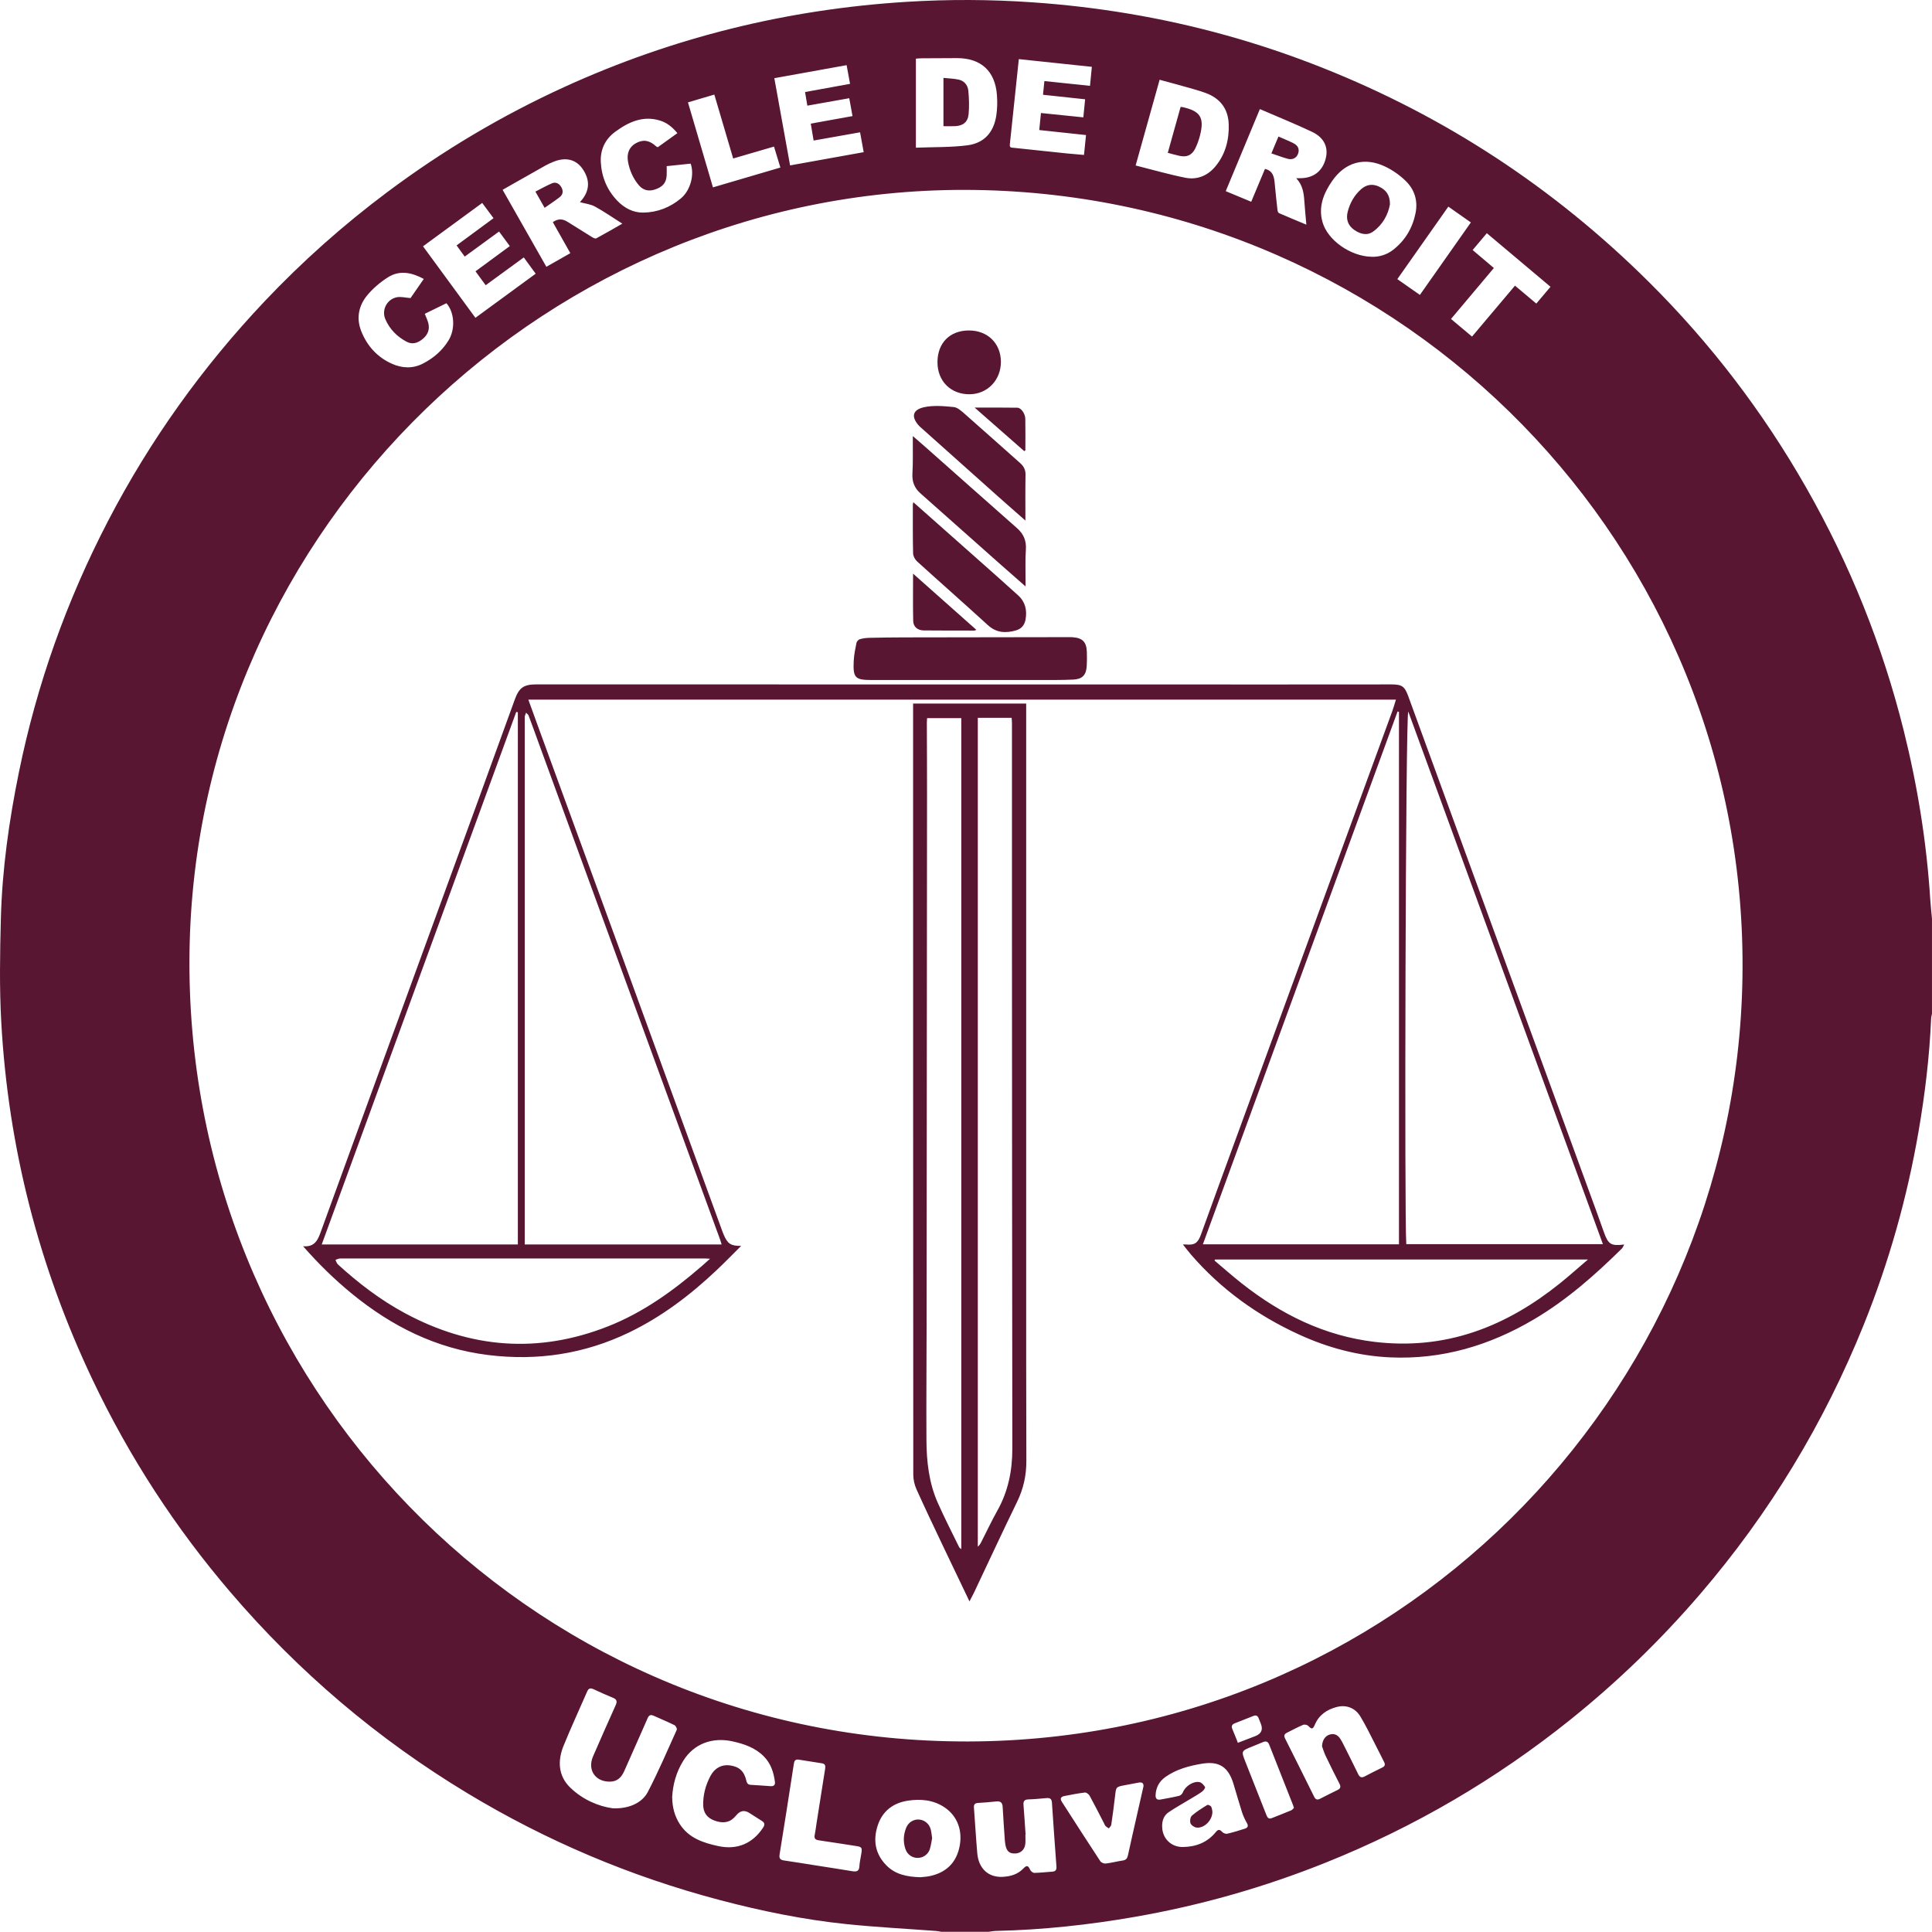 <?xml version="1.0" encoding="UTF-8"?>
<svg id="a" data-name="Layer 1" xmlns="http://www.w3.org/2000/svg" viewBox="0 0 922.15 922.04">
  <path d="m471.86,922.04h-22.54c-.88-.13-1.75-.32-2.63-.39-14.21-1.07-28.45-1.8-42.62-3.26-20.45-2.11-40.57-6.23-60.45-11.47-42.58-11.22-82.73-28.21-120.43-50.95-42.91-25.88-80.63-57.92-113.19-95.99-26.37-30.83-48.3-64.57-65.73-101.23C18.55,604.64,3.91,547.64.6,487.84c-.91-16.39-.62-32.88-.19-49.31.61-23.52,3.9-46.77,8.59-69.81,8.56-42.02,22.8-82.04,42.58-120.08,19.99-38.45,44.97-73.37,74.74-104.85,17.99-19.02,37.5-36.36,58.47-52.05,26.39-19.75,54.56-36.51,84.55-50.21C321.24,17.83,375.73,4.42,432.64.88c20.02-1.25,40.06-1.16,60.09.22,15.43,1.06,30.75,2.86,46,5.42,31.65,5.31,62.39,13.89,92.22,25.72,59.03,23.4,111,57.59,156.02,102.3,29.51,29.3,54.54,62.09,75.14,98.22,20.83,36.53,36.39,75.18,46.56,115.99,6.6,26.47,10.91,53.29,12.65,80.53.19,3.05.55,6.08.82,9.13v45.52c-.14.73-.37,1.45-.4,2.18-.78,18.16-2.94,36.18-6.03,54.08-5.46,31.61-14.14,62.34-26.13,92.1-18.99,47.12-44.99,90-78.1,128.58-18.78,21.88-39.4,41.84-61.88,59.89-35.51,28.5-74.4,51.24-116.64,68.2-29.55,11.87-60.03,20.53-91.42,25.99-21.91,3.81-43.95,6.19-66.19,6.69-1.17.03-2.33.27-3.5.41Zm-14.5-90.85c207.11,2.08,371.12-163.91,374.32-364.59,3.28-205.47-161.4-373.03-366.4-375.93-202.58-2.86-371.83,161.01-374.82,363.42-3.04,206.08,160.93,375.13,366.9,377.09Zm-165,31.9c7.44.39,14.05-2.41,16.83-7.75,5.03-9.68,9.34-19.74,13.83-29.7.23-.5-.46-1.91-1.07-2.21-3.29-1.63-6.69-3.02-10.03-4.53-1.43-.65-2.24-.14-2.81,1.2-.87,2.07-1.8,4.11-2.71,6.17-2.82,6.37-5.62,12.74-8.46,19.1-1.27,2.84-3.19,4.9-6.56,5.01-7.15.24-11.16-5.52-8.31-12.08,3.54-8.18,7.16-16.32,10.81-24.45.77-1.71.56-2.74-1.3-3.49-3.12-1.26-6.19-2.66-9.25-4.08-1.42-.66-2.36-.53-3.04,1.01-3.76,8.65-7.74,17.22-11.29,25.95-2.92,7.19-2.61,14.4,3.22,20.03,6.01,5.81,13.57,8.92,20.15,9.82Zm28.48-5.2c.06,4.86,1.21,9.01,3.62,12.76,4.3,6.68,11.2,8.95,18.41,10.5,8.98,1.94,16.39-1.25,21.35-8.81,1.01-1.54.73-2.4-.67-3.27-1.97-1.23-3.93-2.49-5.88-3.74q-3.42-2.19-6.07.93c-.29.34-.6.67-.91,1-2.81,3.01-6.16,3-9.72,1.69-3.49-1.3-5.29-3.74-5.34-7.5-.06-4.9,1.2-9.51,3.49-13.81,2.02-3.79,5.41-5.54,9.24-5.02,4.44.6,6.85,2.75,7.89,7.36.31,1.37.9,1.87,2.23,1.94,3.15.16,6.29.43,9.43.63,1.42.09,2.15-.63,1.97-2.05-.6-4.54-1.94-8.76-5.28-12.14-4.08-4.14-9.31-5.93-14.77-7.16-9.93-2.23-18.68,1.17-23.69,9.2-3.41,5.46-5.02,11.5-5.32,17.51ZM618.67,85.05c.78,0,1.15,0,1.53,0,6.45.12,10.86-3.09,12.5-9.1,1.5-5.48-.57-10.24-6.47-13.03-8.1-3.83-16.43-7.19-24.89-10.85-5.48,13.17-10.84,26.07-16.29,39.17,4.11,1.71,8.07,3.36,12.16,5.06,2.26-5.39,4.41-10.54,6.56-15.68,3.65.83,4.32,3.51,4.61,6.48.42,4.4.87,8.8,1.37,13.19.06.51.33,1.26.71,1.43,4.21,1.84,8.45,3.58,13.07,5.52-.35-4.04-.72-7.61-.96-11.19-.27-3.92-.77-7.73-3.9-11.01Zm-341.87,11.46c-.08.1.14-.2.39-.48,4.34-4.85,4.6-10.15.78-15.56-3.13-4.43-8.07-5.6-13.83-3.24-1.25.51-2.49,1.05-3.66,1.7-5.3,2.96-10.57,5.97-15.85,8.97-1.54.87-3.07,1.75-4.73,2.7,7.02,12.36,13.9,24.46,20.88,36.74,3.9-2.22,7.64-4.34,11.44-6.5-2.88-5.1-5.62-9.95-8.36-14.81,2.48-1.77,4.72-1.6,6.96-.2,3.94,2.46,7.87,4.95,11.83,7.38.57.35,1.52.79,1.95.56,4.06-2.19,8.04-4.51,12.44-7.02-4.59-2.91-8.71-5.78-13.08-8.17-2.12-1.16-4.74-1.41-7.16-2.08Zm160.36-26.02c8.43-.33,16.56-.11,24.54-1.13,8.02-1.02,12.56-6.14,13.82-14.12.51-3.23.56-6.59.32-9.86-.84-11.47-7.64-17.66-19.1-17.64-5.55,0-11.11.04-16.66.08-1.03,0-2.05.12-2.92.17v42.49Zm104.88,8.49c8.08,2.03,15.84,4.29,23.74,5.86,5.68,1.13,10.73-1.01,14.43-5.52,4.72-5.76,6.48-12.62,6.26-19.93-.22-7.48-4.12-12.53-11.12-15.05-3.23-1.17-6.57-2.05-9.88-2.99-3.93-1.12-7.87-2.16-11.98-3.28-3.81,13.62-7.56,27-11.45,40.92Zm112.73,43.59c3.5.1,7.15-.94,10.25-3.38,5.69-4.47,9.19-10.36,10.62-17.45,1.21-5.99-.5-11.3-4.75-15.43-2.79-2.71-6.15-5.08-9.66-6.76-9.91-4.77-19.19-2.18-25.4,6.84-4.06,5.9-6.68,12.25-4.59,19.64,2.43,8.56,13.34,16.38,23.51,16.53ZM486.29,28.2c-1.45,13.8-2.85,27.3-4.3,40.79-.17,1.62.87,1.46,1.81,1.56,8.5.9,17,1.81,25.51,2.69,2.65.27,5.31.47,8.08.71.34-3.33.65-6.35.97-9.49-7.59-.81-14.86-1.59-22.32-2.39.29-2.87.54-5.45.81-8.13,6.82.7,13.42,1.37,20.23,2.07.29-2.99.56-5.72.85-8.62-6.78-.73-13.31-1.43-20.1-2.16.23-2.29.44-4.4.66-6.54,7.35.77,14.42,1.51,21.77,2.28.31-3.14.59-6.06.88-9.07-11.76-1.24-23.16-2.44-34.84-3.68Zm-100.95,22.22c-.38-2.29-.72-4.32-1.08-6.49,7.28-1.33,14.31-2.61,21.47-3.91-.57-3.1-1.08-5.87-1.64-8.92-11.59,2.09-23.01,4.15-34.5,6.22,2.54,14.04,5.01,27.72,7.52,41.63,11.8-2.12,23.33-4.2,35.13-6.32-.58-3.21-1.13-6.25-1.72-9.48-7.55,1.34-14.8,2.62-22.18,3.93-.48-2.86-.91-5.4-1.36-8.07,6.81-1.23,13.32-2.41,19.93-3.6-.55-3-1.04-5.68-1.56-8.53-6.71,1.19-13.18,2.34-19.99,3.55Zm-183.42,67.16c8.38,11.43,16.64,22.71,25,34.11,9.71-7.1,19.18-14.03,28.76-21.05-1.98-2.7-3.82-5.22-5.68-7.77-6.14,4.48-12.11,8.84-18.19,13.27-1.68-2.3-3.21-4.4-4.85-6.64,5.53-4.07,10.93-8.04,16.37-12.04-1.78-2.41-3.41-4.62-5.13-6.95-5.54,4.04-10.91,7.96-16.39,11.96-1.3-1.79-2.53-3.48-3.88-5.34,5.88-4.33,11.7-8.62,17.63-12.99-1.9-2.55-3.61-4.86-5.4-7.27-9.56,7-18.86,13.81-28.25,20.69Zm352.8,754.39c.03,5.33,4.13,9.65,9.75,9.61,6.27-.04,11.77-2.12,15.84-7.13,1.1-1.35,1.88-1.34,3.05-.06.52.57,1.69,1.02,2.41.85,2.84-.65,5.62-1.53,8.4-2.41,1.45-.46,1.77-1.31.95-2.75-.92-1.61-1.73-3.32-2.3-5.08-1.44-4.49-2.69-9.03-4.07-13.54-2.47-8.1-6.86-11.02-15.15-9.62-6.14,1.04-12.18,2.64-17.37,6.34-2.91,2.08-4.48,4.94-4.66,8.57-.09,1.84.71,2.49,2.45,2.16,2.94-.56,5.9-1.05,8.81-1.76.7-.17,1.49-.97,1.76-1.66,1.12-2.88,4.95-5.5,7.97-4.87,1.02.21,2.01,1.38,2.62,2.36.2.32-.69,1.63-1.36,2.12-1.56,1.16-3.26,2.12-4.93,3.13-3.71,2.25-7.52,4.34-11.11,6.77-2.23,1.5-3.16,3.93-3.08,6.96Zm-65.22,3.71s-.05,0-.08,0c0,1.43.1,2.86-.02,4.27-.24,2.81-2.13,4.62-4.78,4.72-2.86.11-4.17-1.03-4.75-4.22-.16-.88-.24-1.78-.3-2.68-.35-5.09-.72-10.18-.99-15.27-.11-2.1-1-2.91-3.13-2.66-2.9.35-5.82.52-8.74.72-1.42.1-1.96.77-1.85,2.19.55,7.26.97,14.52,1.59,21.77.62,7.28,5.21,11.59,11.97,11.31,3.84-.16,7.37-1.16,10.15-4.1,1.51-1.6,2.25-1.27,3.13.75.29.68,1.34,1.47,2.03,1.46,2.84-.05,5.68-.42,8.52-.59,1.7-.1,2.1-.99,1.99-2.54-.75-10.1-1.48-20.2-2.14-30.3-.11-1.75-.79-2.44-2.51-2.29-2.91.26-5.83.56-8.75.64-1.92.06-2.47.89-2.32,2.67.38,4.71.67,9.43,1,14.14Zm141.52-42.16c.07-2.96,1.57-4.97,3.55-5.58,2.12-.65,3.88,0,5.2,2.06.65,1,1.19,2.08,1.72,3.15,2.28,4.55,4.57,9.1,6.79,13.68.7,1.45,1.59,1.85,3.04,1.09,2.79-1.45,5.58-2.9,8.41-4.25,1.34-.64,1.53-1.45.89-2.69-1.34-2.6-2.6-5.23-3.95-7.82-2.41-4.65-4.65-9.42-7.36-13.88-2.53-4.15-6.76-5.69-11.27-4.53-4.71,1.22-8.44,3.76-10.45,8.42-1,2.32-1.5,2.29-3.19.58-.5-.5-1.79-.75-2.44-.47-2.62,1.11-5.12,2.48-7.68,3.75-1.21.6-1.62,1.34-.94,2.69,4.68,9.29,9.31,18.61,13.94,27.93.61,1.23,1.43,1.6,2.73.93,2.79-1.44,5.61-2.84,8.43-4.22,1.48-.72,1.59-1.62.85-3.06-2.28-4.39-4.47-8.83-6.6-13.3-.79-1.67-1.31-3.47-1.68-4.47ZM323.3,63.53c-2.34-2.84-4.95-4.96-8.23-5.97-8.22-2.54-15.13.69-21.53,5.42-4.8,3.55-7.09,8.6-6.77,14.47.38,7.01,2.99,13.31,7.92,18.41,3.33,3.44,7.48,5.68,12.37,5.61,6.73-.1,12.8-2.48,17.95-6.79,4.54-3.8,6.52-11.22,4.65-16.58-3.77.39-7.6.79-11.45,1.2,0,1.65.07,3.08-.01,4.49-.22,3.5-1.9,5.45-5.66,6.68-3.02.99-5.63.31-7.69-2.14-2.7-3.23-4.34-7.03-5.09-11.12-.77-4.18.75-7.31,3.95-8.97,3.45-1.8,6.32-1.29,9.57,1.7.15.14.39.18.7.31,3.06-2.19,6.14-4.4,9.33-6.69Zm-121.04,69.61c-5.72-3.1-11.48-4.31-17.03-.82-3.62,2.28-7.04,5.17-9.79,8.43-4.21,4.99-5.51,10.99-3.03,17.28,2.81,7.12,7.72,12.52,14.74,15.63,4.83,2.13,9.91,2.38,14.79-.16,5.02-2.61,9.21-6.2,12.17-11.06,3.31-5.43,2.81-13.37-1.03-17.71-3.44,1.68-6.9,3.38-10.33,5.05.61,1.56,1.23,2.85,1.62,4.2.89,3.16-.13,5.78-2.61,7.81-2.28,1.88-4.85,2.82-7.68,1.32-4.58-2.43-8.1-5.99-10.15-10.75-1.9-4.41.75-9.55,5.47-10.48,1.98-.39,4.16.22,6.55.39,1.9-2.75,4.06-5.88,6.31-9.13Zm178.82,706.72c-1.45-.15-1.94.54-2.16,1.93-2.22,14.43-4.46,28.86-6.81,43.27-.33,2.04.33,2.69,2.19,2.96,5.04.72,10.06,1.56,15.09,2.35,5.85.92,11.7,1.81,17.53,2.78,1.98.33,3.14-.06,3.27-2.37.11-1.93.57-3.85.88-5.77.53-3.3.35-3.48-2.94-3.97-5.78-.86-11.54-1.84-17.32-2.65-1.8-.25-2.28-1-1.92-2.7.37-1.75.55-3.55.83-5.32,1.37-8.73,2.76-17.46,4.13-26.19.19-1.22.08-2.29-1.45-2.53-3.77-.6-7.54-1.19-11.31-1.79Zm58.26,56.14c1.05-.12,2.87-.19,4.62-.57,7.25-1.58,12.09-5.91,13.84-13.16,1.97-8.13-.71-15.45-7.02-19.65-5.28-3.52-11.26-4.07-17.32-3.17-7.08,1.05-12.25,4.92-14.52,11.85-2.29,6.99-1.27,13.48,4.04,18.95,4.28,4.41,9.76,5.57,16.36,5.76ZM733.3,144.88c2.33-2.76,4.49-5.31,6.76-8-10.15-8.54-20.17-16.98-30.39-25.57-2.32,2.75-4.51,5.35-6.77,8.03,3.48,2.95,6.78,5.74,10.13,8.58-6.87,8.17-13.61,16.18-20.46,24.32,3.42,2.87,6.66,5.59,10.03,8.41,6.93-8.21,13.68-16.22,20.51-24.31,3.41,2.86,6.67,5.61,10.17,8.55Zm-187.5,707.68c.07-1.63-.9-1.96-2.19-1.74-2.21.38-4.41.83-6.62,1.24-4.34.81-4.27.82-4.76,5.11-.52,4.61-1.14,9.22-1.82,13.81-.09.61-.75,1.15-1.15,1.72-.52-.36-1.11-.66-1.54-1.11-.35-.36-.54-.89-.78-1.36-2.27-4.39-4.48-8.8-6.86-13.13-.4-.73-1.55-1.6-2.25-1.52-3.26.38-6.5,1.03-9.73,1.66-1.85.36-2.24,1.25-1.23,2.83,6.07,9.46,12.14,18.91,18.32,28.3.44.67,1.75,1.2,2.57,1.1,2.74-.32,5.43-1.04,8.16-1.45,1.51-.23,2.12-.97,2.44-2.41,1.39-6.44,2.87-12.85,4.32-19.28,1.04-4.6,2.08-9.19,3.12-13.76ZM340.3,89.43c10.9-3.2,21.43-6.3,32.18-9.46-1.06-3.47-2.04-6.7-3.05-10.01-6.69,1.95-13.04,3.81-19.48,5.69-3.03-10.29-5.99-20.31-9-30.51-4.28,1.27-8.33,2.47-12.58,3.73,4,13.59,7.94,26.98,11.93,40.57Zm351,9.19c-8.22,11.68-16.26,23.1-24.35,34.61,3.71,2.59,7.18,5.01,10.77,7.53,8.2-11.66,16.24-23.08,24.33-34.59-3.68-2.58-7.1-4.98-10.76-7.55Zm-73.68,764.27c-.22-.64-.32-.99-.46-1.34-3.79-9.6-7.6-19.19-11.36-28.8-.61-1.56-1.56-1.83-2.99-1.23-1.72.73-3.45,1.44-5.18,2.13-5.19,2.08-5.23,2.09-3.22,7.21,3.33,8.49,6.7,16.97,10.05,25.46.45,1.14,1.04,2.07,2.49,1.5,3.13-1.23,6.26-2.45,9.36-3.75.53-.22.91-.81,1.31-1.19Zm-26.79-31.04c3.4-1.31,5.84-2.25,8.29-3.18q4.39-1.68,2.67-5.96c-.33-.83-.69-1.66-1-2.5-.48-1.33-1.31-1.69-2.63-1.15-2.91,1.19-5.84,2.34-8.77,3.47-1.28.49-1.78,1.29-1.24,2.62.71,1.73,1.42,3.46,2.12,5.19.25.63.47,1.27.56,1.52Z" style="fill: #581633; stroke-width: 0px;"/>
  <path d="m252.18,333.94c1.88,5.17,3.65,10.08,5.44,14.99,12.62,34.54,25.27,69.07,37.88,103.61,16.48,45.16,32.94,90.34,49.41,135.51.15.42.33.84.51,1.25,1.82,4.35,3.41,5.43,8.33,5.37-4.07,4.04-7.87,7.97-11.84,11.71-12.5,11.8-26.09,22.11-41.66,29.62-21.33,10.28-43.77,13.64-67.22,10.76-24.74-3.04-46.05-13.69-65.12-29.31-8.26-6.76-15.87-14.2-23.25-22.62,5.97.54,7.25-3.55,8.75-7.69,9.7-26.76,19.48-53.48,29.23-80.21,14.97-41.02,29.95-82.03,44.91-123.06,6.08-16.68,12.11-33.37,18.18-50.05,2.04-5.61,4.29-7.16,10.25-7.16,118.09.01,236.18.03,354.27.04,17.95,0,35.91-.02,53.86-.03,4.99,0,6.32.88,8.01,5.51,15.73,43.06,31.44,86.12,47.17,129.18,13.05,35.74,26.12,71.47,39.18,107.2,2.39,6.54,4.79,13.08,7.11,19.64,2.01,5.7,3.39,6.62,9.65,5.8-.43.78-.64,1.46-1.09,1.91-12.91,12.74-26.45,24.68-42.17,33.93-21.11,12.42-43.75,19.14-68.39,18.04-15.23-.68-29.74-4.57-43.57-10.91-19.83-9.09-37.2-21.56-51.52-38.13-1.31-1.51-2.51-3.12-3.89-4.86.6,0,.9-.02,1.19,0,4.36.42,5.92-.56,7.44-4.74,2.97-8.17,5.9-16.35,8.89-24.51,15.12-41.35,30.25-82.7,45.38-124.05,12.35-33.75,24.71-67.5,37.05-101.26.64-1.74,1.12-3.53,1.73-5.48H252.18Zm419.05,259.9h93.84c-30.98-84.77-61.88-169.34-92.9-254.22-1.3,1.76-1.88,243.92-.94,254.22Zm-420.76.15h93.96c-.26-.85-.44-1.56-.69-2.24-15.73-43.04-31.46-86.07-47.19-129.11-13.21-36.15-26.41-72.31-39.62-108.47-1.54-4.22-3.05-8.45-4.64-12.65-.2-.52-.8-.9-1.21-1.34-.21.57-.42,1.14-.61,1.72-.04.13,0,.3,0,.45,0,82.55,0,165.1,0,247.65v3.99Zm-3.3,0v-254.02c-.25-.06-.5-.12-.76-.17-30.93,84.67-61.85,169.34-92.85,254.2h93.6Zm420.56-.08v-254.15c-.22-.05-.45-.1-.67-.15-30.95,84.72-61.91,169.43-92.92,254.3h93.59Zm-328.82,6.89c-1.16-.06-1.72-.12-2.27-.12-58.12,0-116.23-.01-174.35.01-.72,0-1.45.43-2.17.66.37.72.58,1.63,1.14,2.14,9.79,8.93,20.26,16.96,31.94,23.25,31.29,16.87,63.61,19.47,96.87,6.39,16.82-6.61,31.27-17.03,44.84-28.77,1.21-1.05,2.39-2.13,4.01-3.57Zm241.07.38c-.1.16-.2.32-.3.48,4.34,3.65,8.59,7.43,13.05,10.94,18.71,14.73,39.39,25.02,63.36,27.88,16.21,1.93,32.03.47,47.5-4.74,15.1-5.09,28.51-13.22,40.89-23.13,4.42-3.54,8.63-7.33,13.44-11.43h-177.93Z" style="fill: #581633; stroke-width: 0px;"/>
  <path d="m462.73,764.35c-4.38-9.16-8.63-17.98-12.82-26.81-4.2-8.87-8.44-17.72-12.46-26.67-.95-2.13-1.54-4.62-1.54-6.94-.08-121.25-.08-242.49-.09-363.74,0-1.41,0-2.82,0-4.37h53.98c0,.73,0,1.51,0,2.29,0,87.82,0,175.63,0,263.45,0,31.93-.02,63.85.08,95.78.02,6.89-1.39,13.28-4.42,19.5-6.96,14.27-13.63,28.69-20.43,43.04-.66,1.4-1.42,2.76-2.3,4.46Zm-3.91-24.93v-396.64h-16.32c-.04.78-.11,1.45-.11,2.11.03,11.49.1,22.99.09,34.48-.06,84.36-.13,168.72-.21,253.07-.02,18.25-.18,36.51-.08,54.76.06,10.25,1.15,20.42,5.34,29.92,3.2,7.26,6.85,14.31,10.32,21.44.11.22.4.36.97.85Zm7.89-396.82v395.63c.76-.64,1.19-1.32,1.56-2.04,2.59-5.07,5.01-10.24,7.79-15.2,5.17-9.22,7.14-19.1,7.13-29.59-.11-81.27-.14-162.54-.18-243.8-.02-34.1,0-68.2,0-102.3,0-.87-.09-1.75-.15-2.69h-16.15Z" style="fill: #581633; stroke-width: 0px;"/>
  <path d="m463.1,324.58c-15.62,0-31.23,0-46.85,0-8.13,0-9.14-.96-8.77-9.06.13-2.9.73-5.79,1.31-8.65.14-.69.93-1.58,1.59-1.77,1.49-.43,3.09-.63,4.65-.67,5.4-.13,10.81-.18,16.21-.2,26.05-.05,52.1-.08,78.16-.12.83,0,1.65-.03,2.48.03,4.82.33,6.72,2.25,6.88,7.06.07,2.25.08,4.51-.06,6.75-.27,4.35-2.19,6.23-6.49,6.42-2.92.13-5.85.2-8.78.2-13.44.02-26.88,0-40.32,0Z" style="fill: #581633; stroke-width: 0px;"/>
  <path d="m435.98,239.74c11.46,10.16,22.7,20.1,33.92,30.06,5.39,4.78,10.78,9.56,16.1,14.41,3.4,3.1,4.28,7.04,3.5,11.48-.48,2.71-1.99,4.48-4.63,5.22-4.87,1.38-9.3,1.18-13.38-2.55-11.18-10.23-22.57-20.23-33.79-30.42-1-.91-1.85-2.53-1.88-3.85-.19-7.8-.11-15.61-.12-23.42,0-.2.11-.4.27-.93Z" style="fill: #581633; stroke-width: 0px;"/>
  <path d="m489.51,279.91c-4.13-3.62-7.89-6.9-11.63-10.21-12.85-11.4-25.67-22.83-38.54-34.21-2.93-2.59-4.07-5.64-3.83-9.57.31-5.01.14-10.05.18-15.08,0-.71,0-1.43,0-2.7,2.26,1.96,4.12,3.55,5.94,5.16,14.6,12.93,29.17,25.9,43.8,38.79,3.18,2.8,4.52,6.03,4.22,10.31-.35,4.93-.12,9.9-.15,14.85,0,.72,0,1.43,0,2.65Z" style="fill: #581633; stroke-width: 0px;"/>
  <path d="m489.44,248.47c-4.72-4.16-9.06-7.93-13.35-11.76-12.1-10.78-24.18-21.59-36.27-32.39-.45-.4-.91-.79-1.31-1.24-3.86-4.35-2.74-7.59,2.65-8.74,4.5-.96,9.4-.51,14.06-.05,1.84.18,3.69,1.9,5.23,3.25,8.86,7.77,17.61,15.66,26.44,23.46,1.75,1.54,2.64,3.23,2.59,5.65-.13,7.05-.05,14.11-.05,21.8Z" style="fill: #581633; stroke-width: 0px;"/>
  <path d="m447.46,172.9c0-9.2,5.87-15.14,14.97-15.17,8.97-.03,15.29,6.17,15.3,14.99,0,8.76-6.47,15.43-15.01,15.46-8.96.03-15.26-6.28-15.26-15.29Z" style="fill: #581633; stroke-width: 0px;"/>
  <path d="m435.81,273.8c10.27,9.12,20.14,17.88,30.2,26.82-.46.18-.7.36-.93.36-8.03,0-16.07,0-24.1-.07-2.96-.02-5.05-1.68-5.11-4.57-.17-7.33-.06-14.67-.06-22.54Z" style="fill: #581633; stroke-width: 0px;"/>
  <path d="m488.89,215.34c-7.86-6.9-15.72-13.79-23.69-20.79,6.97,0,13.68-.07,20.38.05,1.79.03,3.75,2.83,3.8,5.28.11,5.02.03,10.05.03,15.07l-.52.39Z" style="fill: #581633; stroke-width: 0px;"/>
  <path d="m606.84,73.21c1.21-2.91,2.24-5.37,3.36-8.04,2.49,1.1,4.91,2.04,7.2,3.21,2.27,1.16,2.92,2.91,2.17,5.01-.71,1.98-2.6,3.03-4.9,2.41-2.57-.69-5.06-1.66-7.82-2.58Z" style="fill: #581633; stroke-width: 0px;"/>
  <path d="m259.94,99.18c-1.56-2.74-2.88-5.07-4.39-7.73,2.7-1.37,5.21-2.8,7.85-3.94,1.81-.78,3.39,0,4.42,1.65,1.08,1.74,1.04,3.55-.58,4.85-2.26,1.8-4.71,3.36-7.29,5.17Z" style="fill: #581633; stroke-width: 0px;"/>
  <path d="m450.31,60.23v-23.05c2.52.27,4.99.31,7.34.84,2.69.6,4.3,2.72,4.54,5.31.35,3.7.48,7.48.13,11.16-.35,3.75-2.63,5.52-6.34,5.72-1.79.1-3.59.02-5.69.02Z" style="fill: #581633; stroke-width: 0px;"/>
  <path d="m557.38,72.97c2.08-7.44,4.1-14.68,6.13-21.94.37.03.59.02.8.06,8.63,1.89,10.62,5.01,8.46,13.56-.55,2.16-1.32,4.31-2.31,6.3-1.57,3.15-4.04,4.19-7.48,3.44-1.81-.39-3.59-.91-5.6-1.43Z" style="fill: #581633; stroke-width: 0px;"/>
  <path d="m663.44,97.48c-.86,4.9-3.39,9.68-8,13.02-2.93,2.12-6.13,1.24-9-.72-3.12-2.13-4.06-5.2-3.19-8.66,1.06-4.19,3.13-7.93,6.44-10.84,2.54-2.23,5.44-2.67,8.54-1.2,3.23,1.53,5.23,3.91,5.2,8.39Z" style="fill: #581633; stroke-width: 0px;"/>
  <path d="m578.69,864.77c-.02,4.22-4.12,8.06-7.68,7.52-1.06-.16-2.48-1.16-2.8-2.09-.35-1.04-.06-2.93.69-3.59,2.24-1.95,4.81-3.54,7.35-5.1.34-.21,1.59.34,1.85.83.46.89.5,2.01.59,2.44Z" style="fill: #581633; stroke-width: 0px;"/>
  <path d="m444.92,877.33c-.32,1.59-.55,3.38-1.05,5.08-.8,2.69-3.18,4.36-5.87,4.37-2.6.01-4.9-1.55-5.81-4.16-1.19-3.45-1.01-6.94.36-10.29,1.08-2.63,3.67-4.11,6.25-3.85,2.66.26,4.84,2.15,5.49,4.88.29,1.23.4,2.5.62,3.97Z" style="fill: #581633; stroke-width: 0px;"/>
</svg>